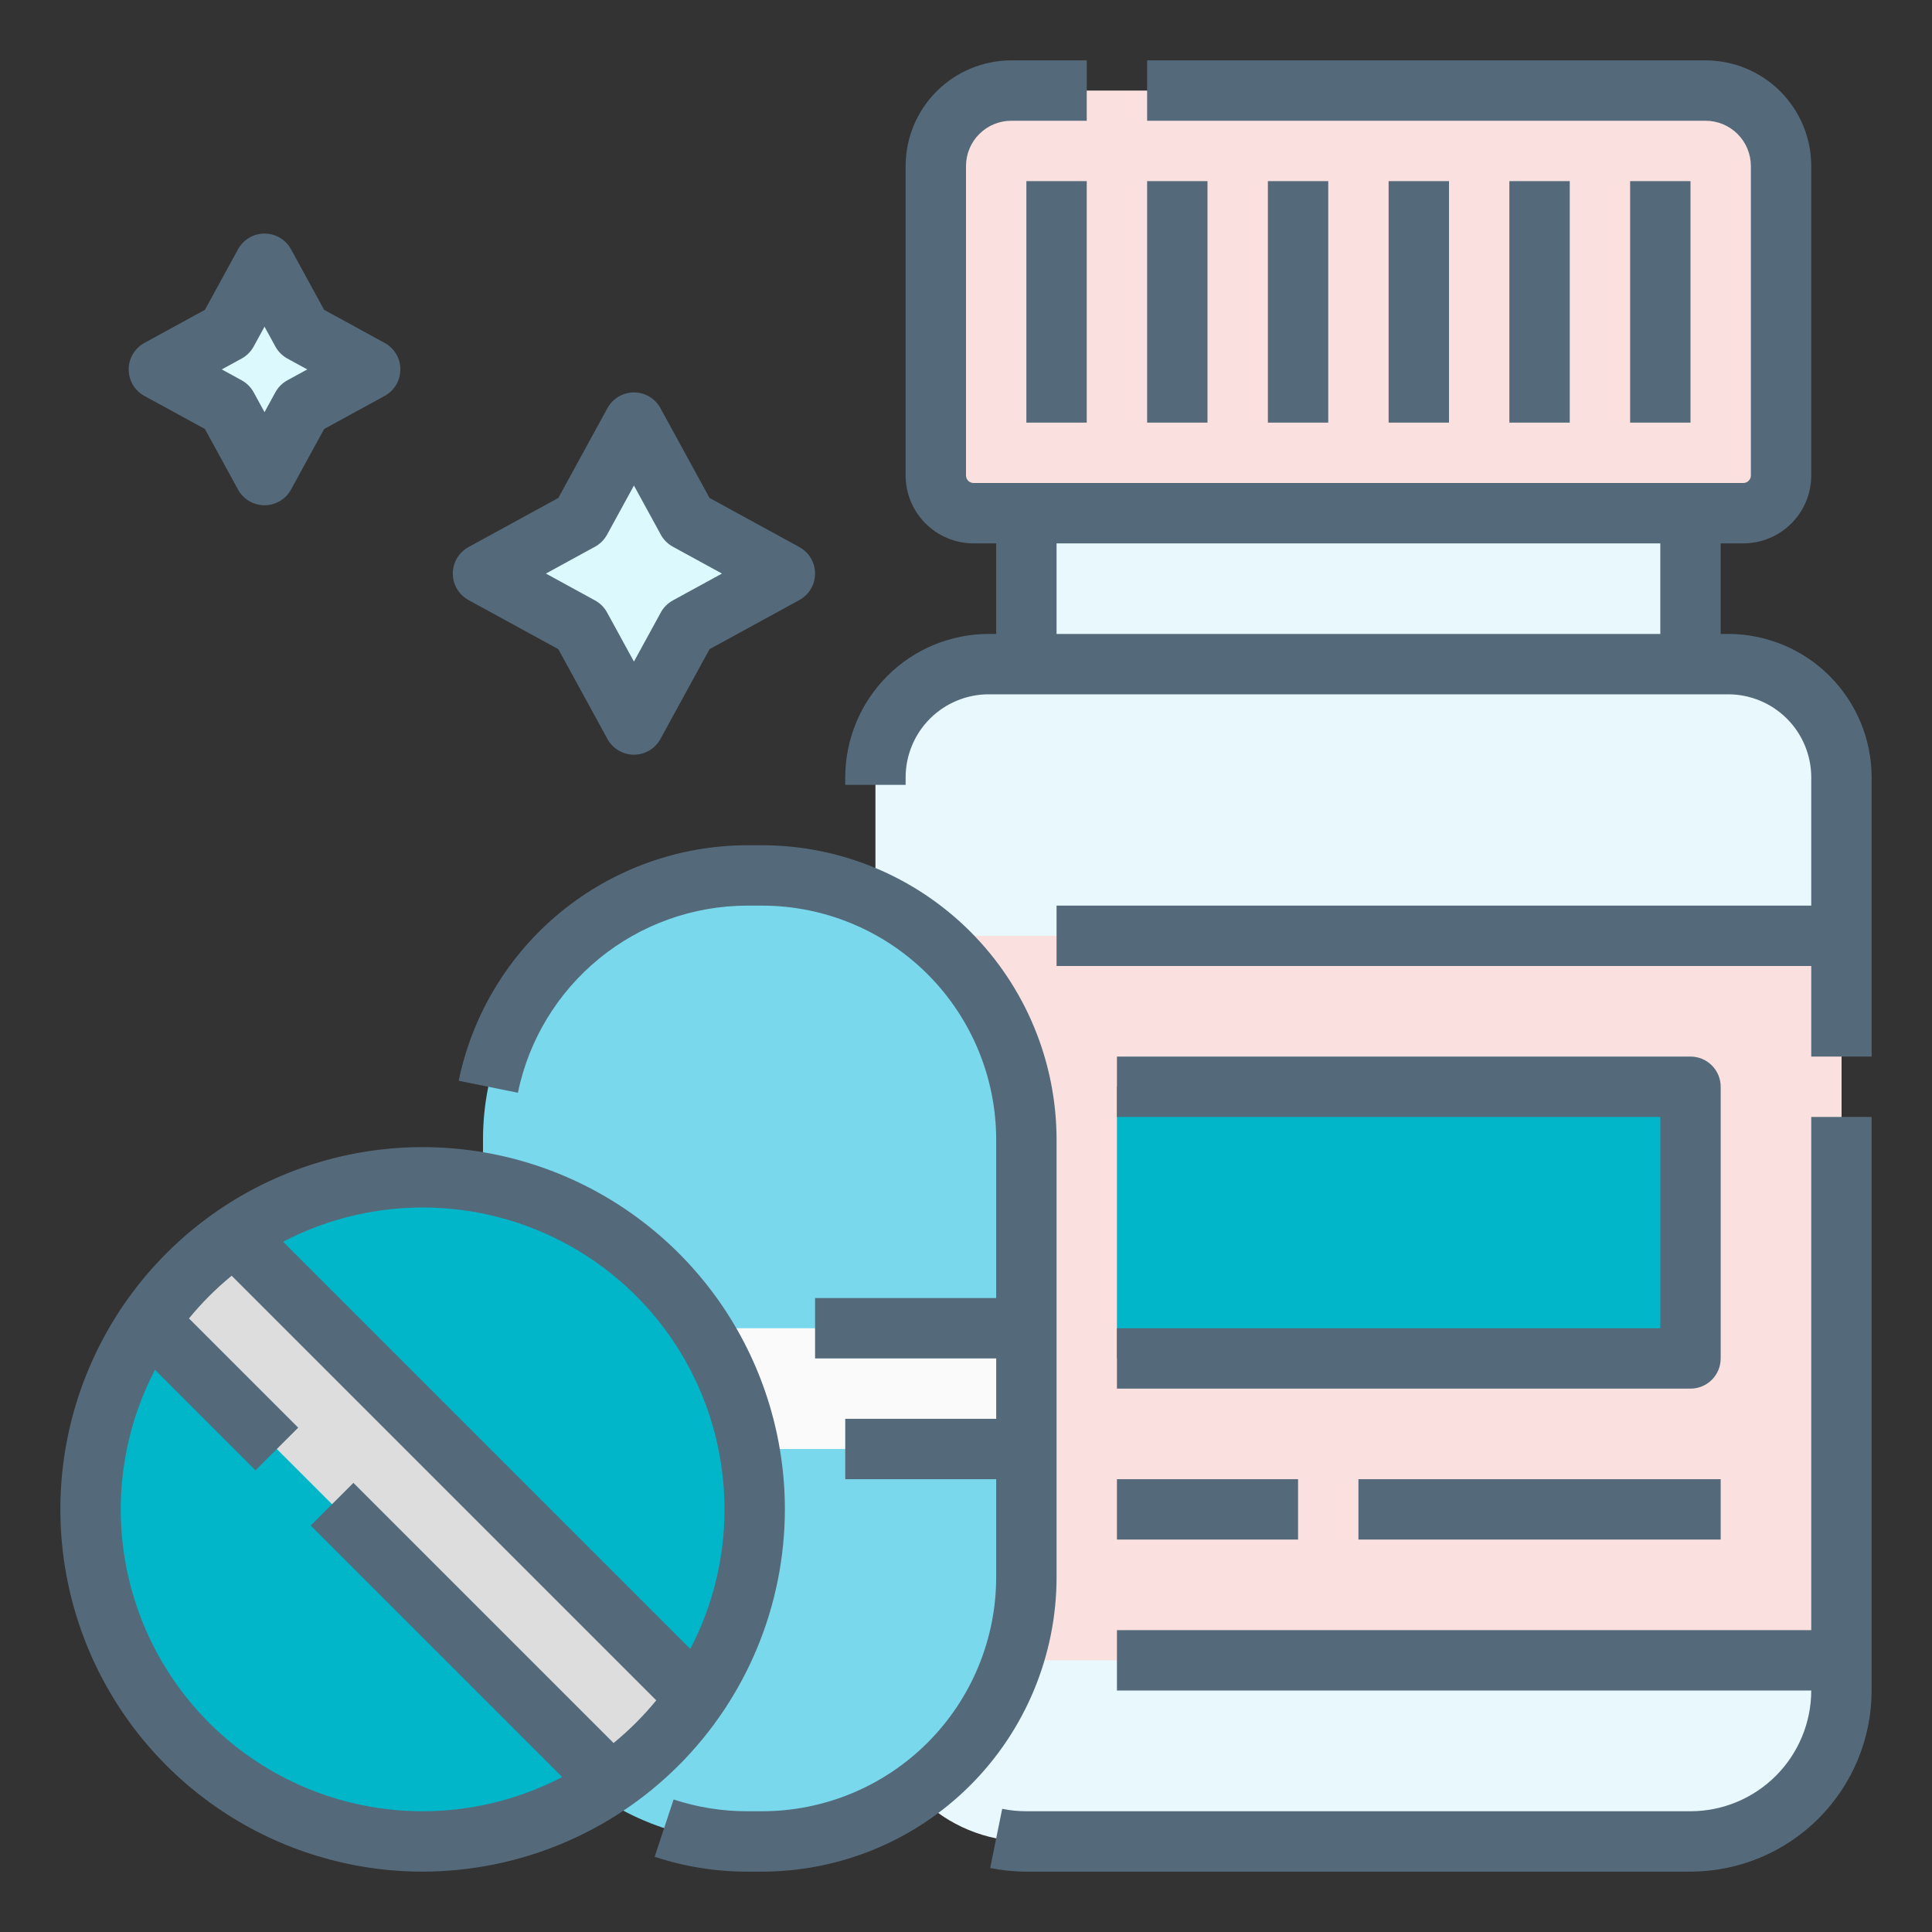 <svg width="512" height="512" viewBox="0 0 512 512" fill="none" xmlns="http://www.w3.org/2000/svg">
<rect x="0" y="0" width="512" height="512" fill="#333333" stroke="none"/>
<path d="M458 176H448V136H272V176H262C254.044 176 246.413 179.161 240.787 184.787C235.161 190.413 232 198.044 232 206V448C232 458.609 236.214 468.783 243.716 476.284C251.217 483.786 261.391 488 272 488H448C458.609 488 468.783 483.786 476.284 476.284C483.786 468.783 488 458.609 488 448V206C488 198.044 484.839 190.413 479.213 184.787C473.587 179.161 465.956 176 458 176Z" fill="#E8F8FC"/>
<path d="M232 248H488V440H232V248Z" fill="#FAE1DF"/>
<path d="M296 288H448V360H296V288Z" fill="#00B6C8"/>
<path d="M268 24H452C457.304 24 462.391 26.107 466.142 29.858C469.893 33.609 472 38.696 472 44V126C472 128.652 470.946 131.196 469.071 133.071C467.196 134.946 464.652 136 462 136H258C255.348 136 252.804 134.946 250.929 133.071C249.054 131.196 248 128.652 248 126V44C248 38.696 250.107 33.609 253.858 29.858C257.609 26.107 262.696 24 268 24V24Z" fill="#FAE1DF"/>
<path d="M168 112L182.142 137.858L208 152L182.142 166.142L168 192L153.858 166.142L128 152L153.858 137.858L168 112Z" fill="#DCF9FE"/>
<path d="M202 232H198C159.34 232 128 263.34 128 302V418C128 456.66 159.34 488 198 488H202C240.66 488 272 456.66 272 418V302C272 263.34 240.66 232 202 232Z" fill="#79D8EB"/>
<path d="M184 352H272V384H200L184 352Z" fill="#FAFAFA"/>
<path d="M70.102 69.899L60.202 88L42.102 97.899L60.202 107.799L70.102 125.899L80.001 107.799L98.102 97.899L80.001 88L70.102 69.899Z" fill="#DCF9FE"/>
<path d="M112 488C160.601 488 200 448.601 200 400C200 351.399 160.601 312 112 312C63.399 312 24 351.399 24 400C24 448.601 63.399 488 112 488Z" fill="#00B6C8"/>
<path d="M39.449 350.096L62.073 327.472L184.442 449.841L161.818 472.465L39.449 350.096Z" fill="#DDDDDD"/>
<path d="M296 352V368H448C450.122 368 452.157 367.157 453.657 365.657C455.157 364.157 456 362.122 456 360V288C456 285.878 455.157 283.843 453.657 282.343C452.157 280.843 450.122 280 448 280H296V296H440V352H296Z" fill="#546A7B"/>
<path d="M480 432H296V448H480C479.99 456.484 476.616 464.618 470.617 470.617C464.618 476.616 456.484 479.99 448 480H272C269.848 480.001 267.701 479.786 265.592 479.36L262.408 495.04C265.565 495.679 268.779 496.001 272 496H448C460.726 495.986 472.927 490.924 481.925 481.925C490.924 472.927 495.986 460.726 496 448V296H480V432Z" fill="#546A7B"/>
<path d="M458 168H456V144H462C466.772 143.995 471.348 142.097 474.722 138.722C478.097 135.348 479.995 130.772 480 126V44C479.992 36.577 477.039 29.459 471.79 24.21C466.541 18.961 459.424 16.008 452 16H304V32H452C455.181 32.004 458.232 33.269 460.481 35.519C462.731 37.768 463.996 40.819 464 44V126C463.999 126.53 463.789 127.039 463.414 127.414C463.039 127.789 462.53 127.999 462 128H258C257.47 127.999 256.961 127.789 256.586 127.414C256.211 127.039 256.001 126.53 256 126V44C256.004 40.819 257.269 37.768 259.519 35.519C261.768 33.269 264.819 32.004 268 32H288V16H268C260.576 16.008 253.459 18.961 248.21 24.21C242.961 29.459 240.008 36.577 240 44V126C240.005 130.772 241.903 135.348 245.278 138.722C248.652 142.097 253.228 143.995 258 144H264V168H262C251.925 168.011 242.266 172.019 235.143 179.143C228.019 186.266 224.011 195.925 224 206V208H240V206C240.007 200.167 242.327 194.575 246.451 190.451C250.575 186.327 256.167 184.007 262 184H458C463.833 184.007 469.425 186.327 473.549 190.451C477.673 194.575 479.993 200.167 480 206V240H280V256H480V280H496V206C495.989 195.925 491.981 186.266 484.857 179.143C477.733 172.019 468.075 168.011 458 168V168ZM280 168V144H440V168H280Z" fill="#546A7B"/>
<path d="M272 48H288V112H272V48Z" fill="#546A7B"/>
<path d="M304 48H320V112H304V48Z" fill="#546A7B"/>
<path d="M336 48H352V112H336V48Z" fill="#546A7B"/>
<path d="M368 48H384V112H368V48Z" fill="#546A7B"/>
<path d="M400 48H416V112H400V48Z" fill="#546A7B"/>
<path d="M432 48H448V112H432V48Z" fill="#546A7B"/>
<path d="M296 392H344V408H296V392Z" fill="#546A7B"/>
<path d="M360 392H456V408H360V392Z" fill="#546A7B"/>
<path d="M124.162 159.019L147.964 172.037L160.981 195.839C161.67 197.099 162.685 198.15 163.92 198.882C165.155 199.614 166.565 200 168 200C169.436 200 170.845 199.614 172.08 198.882C173.315 198.15 174.331 197.099 175.019 195.839L188.037 172.037L211.839 159.019C213.099 158.33 214.15 157.315 214.882 156.08C215.615 154.845 216.001 153.436 216.001 152C216.001 150.564 215.615 149.155 214.882 147.92C214.15 146.685 213.099 145.67 211.839 144.981L188.037 131.963L175.019 108.161C174.331 106.901 173.315 105.85 172.08 105.118C170.845 104.386 169.436 104 168 104C166.565 104 165.155 104.386 163.92 105.118C162.685 105.85 161.67 106.901 160.981 108.161L147.964 131.963L124.162 144.981C122.902 145.67 121.851 146.685 121.119 147.92C120.386 149.155 120 150.564 120 152C120 153.436 120.386 154.845 121.119 156.08C121.851 157.315 122.902 158.33 124.162 159.019ZM157.697 144.877C159.039 144.143 160.143 143.039 160.877 141.697L168 128.672L175.123 141.697C175.858 143.039 176.961 144.142 178.303 144.877L191.328 152L178.304 159.123C176.962 159.857 175.858 160.961 175.124 162.303L168 175.328L160.877 162.303C160.143 160.961 159.04 159.857 157.697 159.123L144.673 152L157.697 144.877Z" fill="#546A7B"/>
<path d="M280.001 302C279.977 281.32 271.752 261.494 257.129 246.872C242.506 232.249 222.68 224.023 202.001 224H198.001C180.029 224.037 162.617 230.262 148.696 241.628C134.774 252.994 125.192 268.807 121.561 286.409L137.241 289.591C140.129 275.603 147.747 263.036 158.813 254.004C169.878 244.972 183.717 240.027 198.001 240H202.001C218.438 240.019 234.197 246.557 245.821 258.18C257.444 269.803 263.982 285.562 264.001 302V344H216.001V360H264.001V376H224.001V392H264.001V418C263.982 434.438 257.444 450.197 245.821 461.82C234.197 473.443 218.438 479.981 202.001 480H198.001C191.38 480.008 184.8 478.953 178.513 476.878L173.488 492.068C181.396 494.68 189.672 496.008 198.001 496H202.001C222.68 495.977 242.506 487.751 257.129 473.128C271.752 458.506 279.977 438.68 280.001 418V302Z" fill="#546A7B"/>
<path d="M38.263 104.919L54.308 113.693L63.083 129.738C63.771 130.998 64.787 132.049 66.022 132.781C67.257 133.513 68.666 133.899 70.102 133.899C71.537 133.899 72.946 133.513 74.181 132.781C75.416 132.049 76.432 130.998 77.121 129.738L85.895 113.693L101.94 104.919C103.2 104.23 104.251 103.214 104.983 101.979C105.715 100.744 106.102 99.335 106.102 97.9C106.102 96.464 105.715 95.055 104.983 93.82C104.251 92.585 103.2 91.569 101.94 90.88L85.895 82.106L77.121 66.061C76.432 64.801 75.417 63.75 74.182 63.018C72.947 62.286 71.538 61.899 70.102 61.899C68.666 61.899 67.257 62.286 66.022 63.018C64.787 63.75 63.772 64.801 63.083 66.061L54.308 82.106L38.263 90.88C37.003 91.569 35.952 92.584 35.22 93.819C34.488 95.054 34.102 96.463 34.102 97.899C34.102 99.335 34.488 100.744 35.22 101.979C35.952 103.214 37.003 104.229 38.263 104.918V104.919ZM64.041 95.019C65.383 94.285 66.487 93.181 67.221 91.839L70.101 86.572L72.981 91.839C73.715 93.181 74.819 94.285 76.161 95.019L81.428 97.899L76.161 100.779C74.819 101.513 73.715 102.617 72.981 103.959L70.101 109.226L67.221 103.96C66.487 102.618 65.383 101.514 64.041 100.78L58.774 97.9L64.041 95.019Z" fill="#546A7B"/>
<path d="M208 400C208 381.013 202.37 362.452 191.821 346.665C181.273 330.878 166.279 318.574 148.738 311.308C131.196 304.042 111.894 302.14 93.271 305.845C74.649 309.549 57.544 318.692 44.118 332.118C30.692 345.544 21.549 362.649 17.845 381.271C14.14 399.894 16.042 419.196 23.308 436.738C30.574 454.279 42.878 469.273 58.665 479.821C74.452 490.37 93.013 496 112 496C137.452 495.971 161.853 485.848 179.851 467.851C197.848 449.853 207.971 425.452 208 400V400ZM192 400C192.016 412.881 188.902 425.574 182.926 436.985L75.015 329.074C87.208 322.712 100.834 319.601 114.579 320.041C128.325 320.482 141.724 324.459 153.484 331.588C165.244 338.718 174.967 348.76 181.713 360.743C188.46 372.727 192.003 386.248 192 400V400ZM162.604 461.918L93.657 392.971L82.343 404.284L148.985 470.926C133.892 478.802 116.681 481.656 99.855 479.075C83.028 476.494 67.464 468.611 55.426 456.573C43.389 444.536 35.507 428.972 32.925 412.145C30.344 395.319 33.199 378.107 41.075 363.015L67.716 389.657L79.03 378.343L50.082 349.396C53.47 345.259 57.26 341.469 61.396 338.082L173.918 450.604C170.531 454.741 166.74 458.531 162.604 461.918V461.918Z" fill="#546A7B"/>
</svg>
